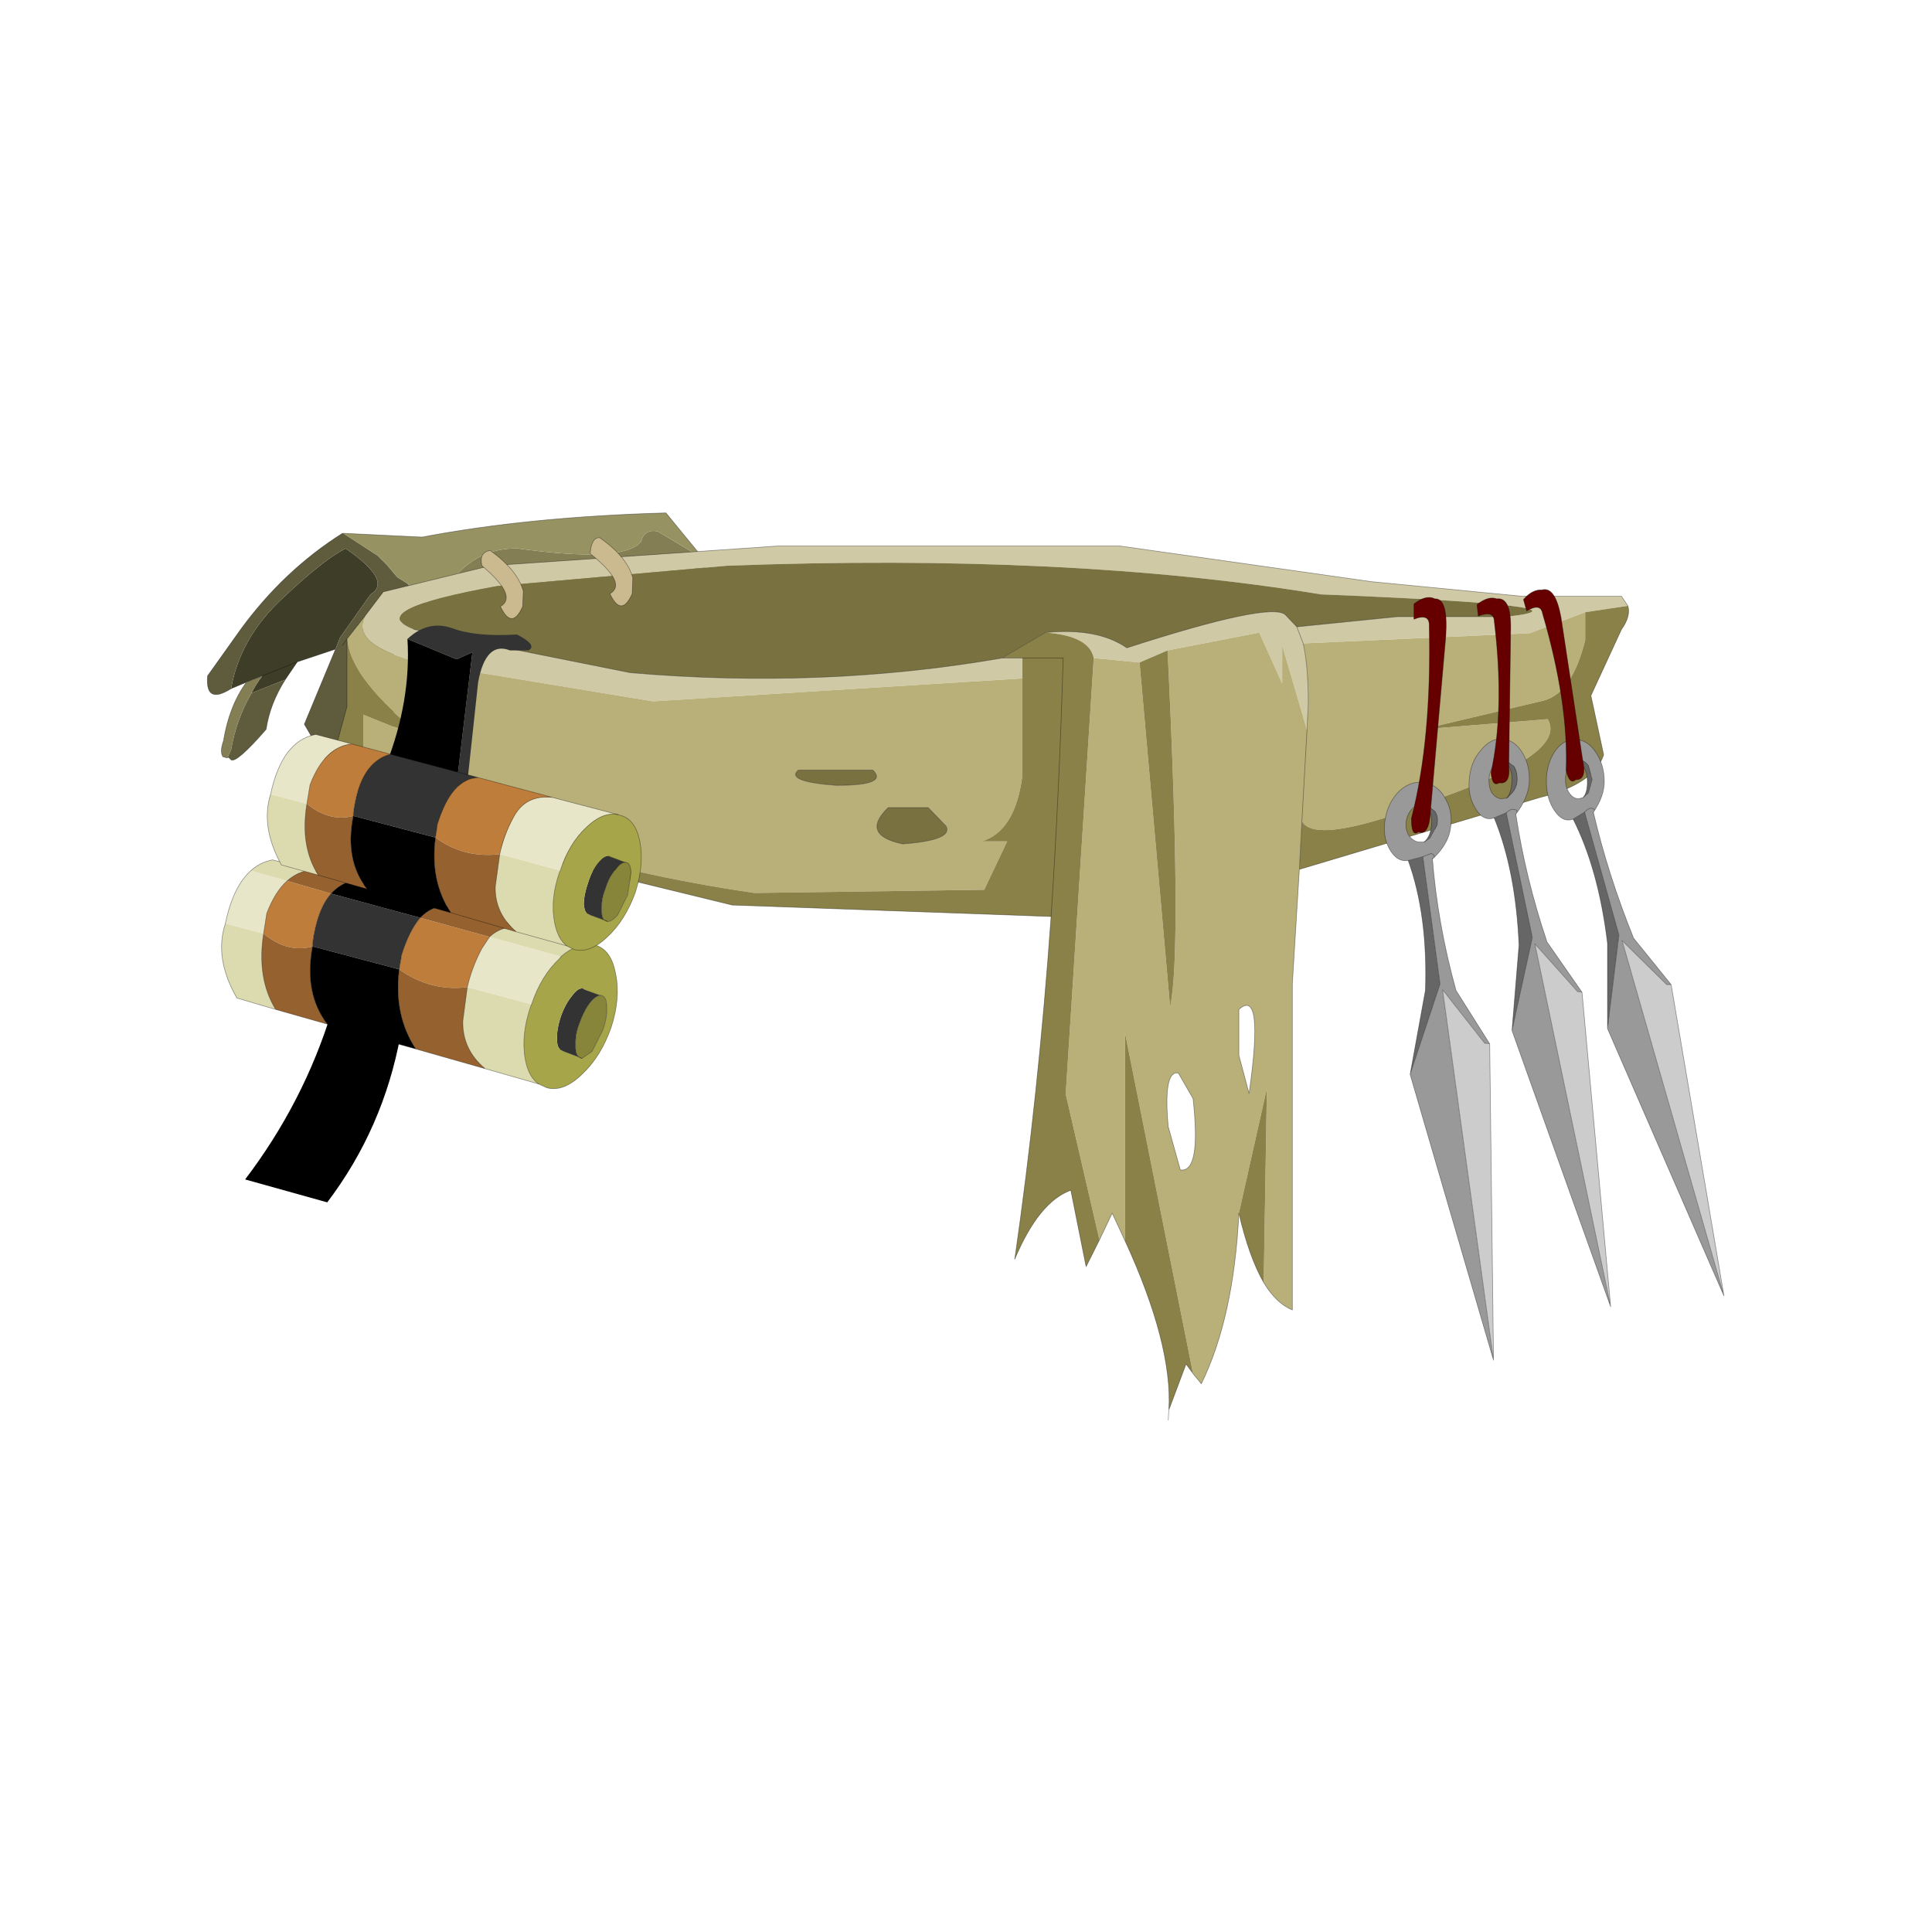 <?xml version="1.0" encoding="UTF-8" standalone="no"?>
<svg xmlns:xlink="http://www.w3.org/1999/xlink" height="440.0px" width="440.0px" xmlns="http://www.w3.org/2000/svg">
  <g transform="matrix(10.0, 0.0, 0.0, 10.0, 0.0, 0.0)">
    <use height="44.0" transform="matrix(0.909, 0.0, 0.0, 0.909, 2.0, 2.0)" width="44.0" xlink:href="#sprite0"/>
  </g>
  <defs>
    <g id="sprite0" transform="matrix(1.0, 0.0, 0.0, 1.0, 0.0, 0.0)">
      <use height="44.0" transform="matrix(1.0, 0.0, 0.0, 1.0, 0.0, 0.0)" width="44.0" xlink:href="#shape0"/>
      <use height="71.25" transform="matrix(0.319, 0.0, 0.0, 0.319, 3.0, 10.65)" width="119.1" xlink:href="#sprite1"/>
    </g>
    <g id="shape0" transform="matrix(1.0, 0.0, 0.0, 1.0, 0.0, 0.0)">
      <path d="M44.0 44.0 L0.0 44.0 0.0 0.0 44.0 0.0 44.0 44.0" fill="#43adca" fill-opacity="0.0" fill-rule="evenodd" stroke="none"/>
    </g>
    <g id="sprite1" transform="matrix(1.0, 0.0, 0.0, 1.0, 0.0, 0.0)">
      <use height="71.25" transform="matrix(1.0, 0.0, 0.0, 1.0, 0.0, 0.0)" width="119.1" xlink:href="#shape1"/>
    </g>
    <g id="shape1" transform="matrix(1.0, 0.0, 0.0, 1.0, 0.0, 0.0)">
      <path d="M9.4 54.15 L2.95 52.35 Q7.55 46.3 9.75 39.15 L15.15 41.05 Q13.8 48.35 9.4 54.15" fill="#000000" fill-rule="evenodd" stroke="none"/>
      <path d="M4.3 12.8 L3.05 13.3 1.85 13.8 Q2.55 9.8 5.9 6.7 9.25 3.55 10.85 2.8 14.55 5.35 12.8 6.4 L10.4 9.8 10.05 10.7 7.05 11.7 4.3 12.8 7.05 11.7 6.1 13.1 3.45 14.15 Q3.8 13.45 4.3 12.8" fill="#3e3d28" fill-rule="evenodd" stroke="none"/>
      <path d="M1.55 19.25 L1.85 18.6 Q2.25 16.25 3.45 14.15 L6.1 13.1 Q4.9 15.0 4.6 17.0 2.3 19.65 1.85 19.4 1.6 19.1 1.55 19.25 M10.05 10.7 L10.4 9.8 12.8 6.4 Q14.55 5.35 10.85 2.8 9.25 3.55 5.9 6.7 2.55 9.8 1.85 13.8 -0.2 15.1 0.0 12.8 L2.6 9.15 Q6.0 4.5 10.6 1.6 L10.65 1.6 13.35 3.35 14.1 4.1 14.9 5.05 15.7 5.55 17.85 8.0 14.6 8.6 14.6 20.2 10.4 21.4 7.6 16.6 10.05 10.7" fill="#5f5c3d" fill-rule="evenodd" stroke="none"/>
      <path d="M3.05 13.3 L4.3 12.8 Q3.8 13.45 3.45 14.15 2.25 16.25 1.85 18.6 L1.55 19.25 1.2 19.15 Q0.95 18.75 1.25 17.9 1.7 15.15 3.05 13.3 M15.7 5.55 Q17.6 6.65 19.1 5.4 21.2 2.7 24.4 2.8 32.7 3.95 34.05 2.25 34.3 1.25 35.35 1.45 L38.95 3.6 39.5 4.2 17.85 8.0 15.7 5.55" fill="#837e54" fill-rule="evenodd" stroke="none"/>
      <path d="M38.95 3.6 L35.35 1.45 Q34.3 1.25 34.05 2.25 32.7 3.95 24.4 2.8 21.2 2.7 19.1 5.4 17.6 6.65 15.7 5.55 L14.9 5.05 14.1 4.1 13.35 3.35 10.65 1.6 16.85 1.9 Q25.25 0.3 36.0 0.0 L38.95 3.6" fill="#979262" fill-rule="evenodd" stroke="none"/>
      <path d="M10.65 1.6 L10.6 1.6 Q6.0 4.5 2.6 9.15 L0.0 12.8 Q-0.2 15.1 1.85 13.8 M38.95 3.6 L36.0 0.0 Q25.25 0.3 16.85 1.9 L10.65 1.6 M39.5 4.2 L38.95 3.6" fill="none" stroke="#000000" stroke-linecap="round" stroke-linejoin="round" stroke-opacity="0.4" stroke-width="0.05"/>
      <path d="M4.3 12.8 L3.05 13.3 Q1.7 15.15 1.25 17.9 0.95 18.75 1.2 19.15 L1.55 19.25 M4.3 12.8 L7.05 11.7 10.05 10.7 7.6 16.6 10.4 21.4 14.6 20.2 14.6 8.6 17.85 8.0 39.5 4.2 M1.85 13.8 L3.05 13.3 M6.1 13.1 L7.05 11.7 M6.1 13.1 Q4.9 15.0 4.6 17.0 2.3 19.65 1.85 19.4 1.6 19.1 1.55 19.25" fill="none" stroke="#000000" stroke-linecap="round" stroke-linejoin="round" stroke-opacity="0.4" stroke-width="0.05"/>
      <path d="M12.4 8.05 L13.8 6.2 22.2 4.15 44.8 2.6 71.65 2.6 91.4 5.4 103.25 6.55 111.05 6.55 111.55 7.3 108.2 7.8 103.85 9.45 86.05 10.25 85.55 8.95 86.05 10.25 Q86.45 12.0 86.45 15.0 L86.35 17.05 84.4 10.4 84.4 13.4 82.6 9.4 75.4 10.8 73.2 11.75 69.6 11.4 Q69.25 9.65 65.8 9.4 69.9 9.0 72.2 10.6 83.5 6.95 84.65 8.0 L85.55 8.95 93.45 8.15 102.05 8.15 Q109.8 7.3 87.45 6.4 67.65 3.15 40.8 4.15 L22.75 5.75 Q12.2 7.65 16.2 9.15 L33.2 12.55 Q48.3 13.85 62.4 11.4 L64.0 11.4 64.0 13.0 35.0 14.8 16.8 11.8 Q11.1 10.35 12.4 8.05" fill="#cfc9a5" fill-rule="evenodd" stroke="none"/>
      <path d="M85.75 28.0 L85.2 37.0 85.2 62.6 Q83.95 62.1 82.95 60.45 L83.2 45.2 81.0 55.0 Q80.6 63.2 78.05 68.4 L77.4 67.6 72.05 40.8 72.05 57.15 71.05 55.0 70.05 57.1 67.4 45.65 69.6 11.4 73.2 11.75 75.6 38.8 Q76.55 34.35 75.4 10.8 L82.6 9.4 84.4 13.4 84.4 10.4 86.35 17.05 86.45 15.0 Q86.45 12.0 86.05 10.25 L103.85 9.45 108.2 7.8 108.2 10.0 Q107.15 14.2 104.9 14.75 L95.4 17.0 105.25 16.2 Q106.85 18.85 96.8 22.4 87.0 26.25 85.95 24.2 L85.75 28.0 M64.0 13.0 L64.0 20.6 Q63.45 25.0 60.8 25.8 L62.8 25.8 61.0 29.6 42.95 29.85 Q23.55 27.0 12.2 19.8 L12.2 15.8 17.15 17.8 Q11.15 13.1 10.95 9.9 L12.4 8.05 Q11.1 10.35 16.8 11.8 L35.0 14.8 64.0 13.0 M85.95 24.2 L86.35 17.05 85.95 24.2 M52.25 20.2 L46.4 20.2 Q45.35 21.1 49.4 21.4 53.5 21.4 52.25 20.2 M53.45 23.15 Q51.25 25.3 54.6 26.0 58.6 25.7 58.0 24.6 L56.6 23.15 53.45 23.15 M76.25 44.0 Q75.05 43.75 75.45 48.2 L76.4 51.6 Q78.05 51.85 77.4 46.0 L76.25 44.0 M81.8 45.6 Q83.0 37.2 81.0 39.0 L81.0 42.6 81.8 45.6" fill="#b9af79" fill-rule="evenodd" stroke="none"/>
      <path d="M85.55 8.95 L84.65 8.0 Q83.5 6.95 72.2 10.6 69.9 9.0 65.8 9.4 L62.4 11.4 Q48.3 13.85 33.2 12.55 L16.2 9.15 Q12.2 7.65 22.75 5.75 L40.8 4.15 Q67.65 3.15 87.45 6.4 109.8 7.3 102.05 8.15 L93.45 8.15 85.55 8.95 M53.45 23.15 L56.6 23.15 58.0 24.6 Q58.6 25.7 54.6 26.0 51.25 25.3 53.45 23.15 M52.25 20.2 Q53.5 21.4 49.4 21.4 45.35 21.1 46.4 20.2 L52.25 20.2" fill="#797240" fill-rule="evenodd" stroke="none"/>
      <path d="M111.55 7.3 Q111.8 8.1 111.05 9.15 L108.65 14.35 109.65 19.0 Q108.9 21.3 104.65 22.35 L85.75 28.0 85.95 24.2 Q87.0 26.25 96.8 22.4 106.85 18.85 105.25 16.2 L95.4 17.0 104.9 14.75 Q107.15 14.2 108.2 10.0 L108.2 7.8 111.55 7.3 M82.95 60.45 Q81.8 58.45 81.0 55.0 L83.2 45.2 82.95 60.45 M77.4 67.6 L76.85 66.85 75.5 70.45 Q75.8 65.3 72.05 57.15 L72.05 40.8 77.4 67.6 M65.8 9.4 Q69.25 9.65 69.6 11.4 L67.4 45.65 70.05 57.1 69.0 59.2 67.8 53.2 Q65.3 54.1 63.4 58.6 65.25 45.8 66.25 31.7 L41.2 30.8 15.8 24.6 9.6 20.2 10.95 15.2 10.95 9.9 Q11.15 13.1 17.15 17.8 L12.2 15.8 12.2 19.8 Q23.55 27.0 42.95 29.85 L61.0 29.6 62.8 25.8 60.8 25.8 Q63.45 25.0 64.0 20.6 L64.0 13.0 64.0 11.4 62.4 11.4 65.8 9.4 M73.2 11.75 L75.4 10.8 Q76.55 34.35 75.6 38.8 L73.2 11.75 M67.2 11.4 Q66.9 21.85 66.25 31.7 66.9 21.85 67.2 11.4 L64.0 11.4 67.2 11.4" fill="#8a8148" fill-rule="evenodd" stroke="none"/>
      <path d="M12.4 8.05 L13.8 6.2 22.2 4.15 44.8 2.6 71.65 2.6 91.4 5.4 103.25 6.55 111.05 6.55 111.55 7.3 Q111.8 8.1 111.05 9.15 L108.65 14.35 109.65 19.0 Q108.9 21.3 104.65 22.35 L85.75 28.0 85.2 37.0 85.2 62.6 Q83.95 62.1 82.95 60.45 81.8 58.45 81.0 55.0 80.6 63.2 78.05 68.4 L77.4 67.6 76.85 66.85 75.5 70.45 75.45 71.25 M86.05 10.25 L85.55 8.95 84.65 8.0 Q83.5 6.95 72.2 10.6 69.9 9.0 65.8 9.4 M86.35 17.05 L86.45 15.0 Q86.45 12.0 86.05 10.25 M64.0 11.4 L62.4 11.4 Q48.3 13.85 33.2 12.55 L16.2 9.15 M102.05 8.15 L93.45 8.15 85.55 8.95 M62.4 11.4 L65.8 9.4 M10.95 9.9 L10.95 15.2 9.6 20.2 15.8 24.6 41.2 30.8 66.25 31.7 M67.2 11.4 L64.0 11.4 M85.95 24.2 L85.75 28.0 M86.35 17.05 L85.95 24.2 M10.95 9.9 L10.6 10.4 M10.95 9.9 L12.4 8.05 M52.25 20.2 L46.4 20.2 Q45.35 21.1 49.4 21.4 53.5 21.4 52.25 20.2 M53.45 23.15 Q51.25 25.3 54.6 26.0 58.6 25.7 58.0 24.6 L56.6 23.15 53.45 23.15 M76.25 44.0 Q75.05 43.75 75.45 48.2 L76.4 51.6 Q78.05 51.85 77.4 46.0 L76.25 44.0 M81.8 45.6 Q83.0 37.2 81.0 39.0 L81.0 42.6 81.8 45.6 M70.05 57.1 L69.0 59.2 67.8 53.2 Q65.3 54.1 63.4 58.6 M70.05 57.1 L71.05 55.0 72.05 57.15 Q75.8 65.3 75.5 70.45" fill="none" stroke="#000000" stroke-linecap="round" stroke-linejoin="round" stroke-opacity="0.4" stroke-width="0.05"/>
      <path d="M66.25 31.7 Q66.9 21.85 67.2 11.4 M63.4 58.6 Q65.25 45.8 66.25 31.7" fill="none" stroke="#000000" stroke-linecap="round" stroke-linejoin="round" stroke-opacity="0.4" stroke-width="0.05"/>
      <path d="M24.8 6.15 L24.75 7.35 Q23.9 9.25 23.0 7.35 24.4 6.55 21.55 4.15 21.3 3.1 22.2 2.95 24.35 4.5 24.8 6.15 M30.05 3.2 Q30.15 1.9 30.8 1.95 32.95 3.45 33.4 5.1 L33.35 6.35 Q32.5 8.25 31.6 6.35 33.0 5.55 30.05 3.2" fill="#cbb98f" fill-rule="evenodd" stroke="none"/>
      <path d="M24.8 6.15 Q24.35 4.5 22.2 2.95 21.3 3.1 21.55 4.15 24.4 6.55 23.0 7.35 23.9 9.25 24.75 7.35 L24.8 6.15" fill="none" stroke="#000000" stroke-linecap="round" stroke-linejoin="round" stroke-opacity="0.4" stroke-width="0.05"/>
      <path d="M30.05 3.2 Q33.0 5.55 31.6 6.35 32.5 8.25 33.35 6.35 L33.4 5.1 Q32.95 3.45 30.8 1.95 30.15 1.9 30.05 3.2" fill="none" stroke="#000000" stroke-linecap="round" stroke-linejoin="round" stroke-opacity="0.4" stroke-width="0.05"/>
      <path d="M6.25 28.9 Q5.3 29.75 4.65 31.45 L4.4 33.05 1.4 32.25 Q2.0 29.35 3.4 28.1 L6.25 28.9 M20.4 37.25 Q20.75 35.7 21.55 34.2 L22.15 33.3 27.75 34.85 27.65 35.0 Q26.2 36.35 25.45 38.6 L20.4 37.25" fill="#e7e6c9" fill-rule="evenodd" stroke="none"/>
      <path d="M6.25 28.9 L3.4 28.1 Q4.1 27.45 5.1 27.25 L8.15 28.05 Q7.1 28.15 6.25 28.9 M1.4 32.25 L4.4 33.05 Q3.85 36.55 5.35 39.0 L2.3 38.1 Q0.5 34.95 1.4 32.25 M22.15 33.3 Q23.15 32.35 24.8 32.5 L30.25 33.95 Q29.1 33.7 27.75 34.85 L22.15 33.3 M20.4 37.25 L25.45 38.6 25.4 38.7 Q24.6 41.0 24.95 42.9 25.2 44.3 26.0 44.85 L21.8 43.65 Q20.0 42.15 20.05 39.9 L20.4 37.25" fill="#dcdbaf" fill-rule="evenodd" stroke="none"/>
      <path d="M8.25 34.05 L8.25 33.8 Q8.6 31.15 9.7 29.9 L16.7 31.8 Q15.85 32.8 15.25 34.7 L15.05 35.85 8.25 34.05 M29.45 37.35 L29.6 37.45 30.85 37.9 Q30.5 37.9 30.05 38.45 L29.9 38.65 Q29.5 39.25 29.2 40.1 28.9 40.85 28.9 41.55 L28.9 41.95 Q28.9 42.55 29.2 42.75 L28.0 42.3 27.7 42.15 Q27.45 41.95 27.45 41.4 27.4 40.6 27.75 39.55 28.1 38.55 28.65 37.9 29.1 37.3 29.45 37.35" fill="#333333" fill-rule="evenodd" stroke="none"/>
      <path d="M4.4 33.05 L4.65 31.45 Q5.3 29.75 6.25 28.9 L9.7 29.9 Q8.6 31.15 8.25 33.8 L8.25 34.05 Q6.3 34.6 4.4 33.05 M15.05 35.85 L15.25 34.7 Q15.85 32.8 16.7 31.8 L22.15 33.3 21.55 34.2 Q20.75 35.7 20.4 37.25 17.5 37.6 15.05 35.85" fill="#bf7d3c" fill-rule="evenodd" stroke="none"/>
      <path d="M4.4 33.05 Q6.3 34.6 8.25 34.05 7.55 37.7 9.4 40.15 L5.35 39.0 Q3.85 36.55 4.4 33.05 M9.7 29.9 L6.25 28.9 Q7.1 28.15 8.15 28.05 L11.3 28.9 Q10.4 29.15 9.7 29.9 M16.7 31.8 Q17.6 30.85 18.7 30.9 L24.8 32.5 Q23.15 32.35 22.15 33.3 L16.7 31.8 M15.05 35.85 Q17.5 37.6 20.4 37.25 L20.05 39.9 Q20.0 42.15 21.8 43.65 L16.35 42.1 Q14.6 39.45 15.05 35.85" fill="#95622f" fill-rule="evenodd" stroke="none"/>
      <path d="M9.4 40.15 Q7.55 37.7 8.25 34.05 L15.05 35.85 Q14.6 39.45 16.35 42.1 L9.4 40.15 M16.7 31.8 L9.7 29.9 Q10.4 29.15 11.3 28.9 L18.7 30.9 Q17.6 30.85 16.7 31.8" fill="#000000" fill-rule="evenodd" stroke="none"/>
      <path d="M27.75 34.85 Q29.1 33.7 30.25 33.95 L30.45 33.95 Q31.7 34.3 32.05 36.2 32.45 38.1 31.7 40.4 30.9 42.7 29.4 44.1 27.95 45.5 26.65 45.15 L26.0 44.85 Q25.2 44.3 24.95 42.9 24.6 41.0 25.4 38.7 L25.45 38.6 Q26.2 36.35 27.65 35.0 L27.75 34.85 M29.6 37.45 L29.5 37.35 29.45 37.35 Q29.1 37.3 28.65 37.9 28.1 38.55 27.75 39.55 27.4 40.6 27.45 41.4 27.45 41.95 27.7 42.15 L27.85 42.25 28.0 42.3 29.2 42.75 29.3 42.8 29.4 42.85 30.2 42.3 31.05 40.6 Q31.4 39.6 31.35 38.8 31.35 38.0 30.95 37.9 L30.85 37.9 29.6 37.45" fill="#a7a549" fill-rule="evenodd" stroke="none"/>
      <path d="M29.2 42.75 Q28.9 42.55 28.9 41.95 L28.9 41.55 Q28.9 40.85 29.2 40.1 29.5 39.25 29.9 38.65 L30.05 38.45 Q30.5 37.9 30.85 37.9 L30.95 37.9 Q31.35 38.0 31.35 38.8 31.4 39.6 31.05 40.6 L30.2 42.3 29.4 42.85 29.2 42.75" fill="#87853a" fill-rule="evenodd" stroke="none"/>
      <path d="M29.4 42.85 L29.3 42.8 29.2 42.75 29.4 42.85" fill="#8a8148" fill-rule="evenodd" stroke="none"/>
      <path d="M4.4 33.05 L4.65 31.45 Q5.3 29.75 6.25 28.9 7.1 28.15 8.15 28.05 L5.1 27.25 Q4.1 27.45 3.4 28.1 2.0 29.35 1.4 32.25 M8.25 34.05 L8.25 33.8 Q8.6 31.15 9.7 29.9 10.4 29.15 11.3 28.9 L8.15 28.05 M5.35 39.0 L2.3 38.1 Q0.5 34.95 1.4 32.25 M4.4 33.05 Q3.85 36.55 5.35 39.0 L9.4 40.15 Q7.55 37.7 8.25 34.05 M15.05 35.85 L15.25 34.7 Q15.85 32.8 16.7 31.8 M18.7 30.9 Q17.6 30.85 16.7 31.8 M22.15 33.3 Q23.15 32.35 24.8 32.5 L18.7 30.9 11.3 28.9 M20.4 37.25 Q20.75 35.7 21.55 34.2 L22.15 33.3 M30.25 33.95 L24.8 32.5 M26.0 44.85 L21.8 43.65 16.35 42.1 9.4 40.15 M29.45 37.35 L29.6 37.45 M27.7 42.15 L28.0 42.3 29.2 42.75 29.4 42.85 M30.85 37.9 L29.6 37.45 M20.4 37.25 L20.05 39.9 Q20.0 42.15 21.8 43.65 M16.35 42.1 Q14.6 39.45 15.05 35.85" fill="none" stroke="#000000" stroke-linecap="round" stroke-linejoin="round" stroke-opacity="0.4" stroke-width="0.05"/>
      <path d="M27.75 34.85 Q29.1 33.7 30.25 33.95 L30.45 33.95 Q31.7 34.3 32.05 36.2 32.45 38.1 31.7 40.4 30.9 42.7 29.4 44.1 27.95 45.5 26.65 45.15 L26.0 44.85 Q25.2 44.3 24.95 42.9 24.6 41.0 25.4 38.7 L25.45 38.6 Q26.2 36.35 27.65 35.0 L27.75 34.85 M29.2 42.75 Q28.9 42.55 28.9 41.95 L28.9 41.55 Q28.9 40.85 29.2 40.1 29.5 39.25 29.9 38.65 L30.05 38.45 Q30.5 37.9 30.85 37.9 L30.95 37.9 Q31.35 38.0 31.35 38.8 31.4 39.6 31.05 40.6 L30.2 42.3 29.4 42.85 29.3 42.8 29.2 42.75" fill="none" stroke="#000000" stroke-linecap="round" stroke-linejoin="round" stroke-opacity="0.4" stroke-width="0.05"/>
      <path d="M15.7 9.9 L19.55 11.5 20.8 10.95 19.55 21.4 14.0 19.85 Q16.0 14.75 15.7 9.9" fill="#000000" fill-rule="evenodd" stroke="none"/>
      <path d="M15.7 9.9 Q17.3 8.4 19.2 9.05 21.05 9.75 24.3 9.55 25.95 10.4 25.2 10.8 L23.75 10.8 Q21.85 10.05 21.25 13.3 L20.35 21.65 19.55 21.4 20.8 10.95 19.55 11.5 15.7 9.9" fill="#333333" fill-rule="evenodd" stroke="none"/>
      <path d="M4.95 22.1 Q5.85 17.9 8.5 17.4 L11.35 18.15 Q9.2 18.35 8.05 21.35 L7.8 22.85 4.95 22.1 M27.1 22.35 L32.25 23.7 Q31.05 23.45 29.75 24.7 28.4 25.95 27.7 28.1 L22.95 26.8 Q23.25 25.35 24.0 23.95 24.95 22.1 27.1 22.35" fill="#e7e6c9" fill-rule="evenodd" stroke="none"/>
      <path d="M4.95 22.1 L7.8 22.85 Q7.25 26.2 8.7 28.45 L5.8 27.65 Q4.15 24.65 4.95 22.1 M28.2 34.0 L24.25 32.9 Q22.55 31.45 22.6 29.35 L22.95 26.8 27.7 28.1 27.65 28.2 Q26.9 30.35 27.25 32.15 27.5 33.45 28.2 34.0" fill="#dcdbaf" fill-rule="evenodd" stroke="none"/>
      <path d="M14.35 18.95 L21.3 20.8 Q19.2 20.8 18.05 24.45 L17.9 25.5 11.45 23.8 11.45 23.6 Q11.95 19.6 14.35 18.95 M31.2 32.0 L30.1 31.6 29.8 31.45 Q29.6 31.3 29.55 30.75 29.55 30.0 29.9 29.0 30.2 28.05 30.7 27.45 31.15 26.9 31.5 26.95 L31.6 27.0 32.8 27.45 Q32.45 27.45 32.05 28.0 L31.9 28.15 Q31.5 28.7 31.25 29.5 30.95 30.25 30.95 30.9 L30.95 31.25 Q30.95 31.85 31.2 32.0" fill="#333333" fill-rule="evenodd" stroke="none"/>
      <path d="M7.8 22.85 L8.05 21.35 Q9.2 18.35 11.35 18.15 L14.35 18.95 Q11.95 19.6 11.45 23.6 L11.45 23.8 Q9.6 24.3 7.8 22.85 M21.3 20.8 L27.1 22.35 Q24.95 22.1 24.0 23.95 23.25 25.35 22.95 26.8 20.15 27.15 17.9 25.5 L18.05 24.45 Q19.2 20.8 21.3 20.8" fill="#bf7d3c" fill-rule="evenodd" stroke="none"/>
      <path d="M24.25 32.9 L19.1 31.4 Q17.45 28.9 17.9 25.5 20.15 27.15 22.95 26.8 L22.6 29.35 Q22.55 31.45 24.25 32.9 M12.55 29.55 L8.7 28.45 Q7.25 26.2 7.8 22.85 9.6 24.3 11.45 23.8 10.75 27.3 12.55 29.55" fill="#95622f" fill-rule="evenodd" stroke="none"/>
      <path d="M19.1 31.4 L12.55 29.55 Q10.75 27.3 11.45 23.8 L17.9 25.5 Q17.45 28.9 19.1 31.4" fill="#000000" fill-rule="evenodd" stroke="none"/>
      <path d="M32.25 23.7 L32.4 23.75 Q33.6 24.05 33.95 25.8 34.3 27.6 33.6 29.8 32.8 32.0 31.4 33.3 30.05 34.6 28.8 34.3 L28.2 34.0 Q27.5 33.45 27.25 32.15 26.9 30.35 27.65 28.2 L27.7 28.1 Q28.4 25.95 29.75 24.7 31.05 23.45 32.25 23.7 M31.4 32.1 Q31.75 32.1 32.2 31.6 L33.0 30.0 33.25 28.3 Q33.25 27.55 32.9 27.45 L32.8 27.45 31.6 27.0 31.5 26.95 Q31.15 26.9 30.7 27.45 30.2 28.05 29.9 29.0 29.55 30.0 29.55 30.75 29.6 31.3 29.8 31.45 L29.95 31.55 30.1 31.6 31.2 32.0 31.35 32.05 31.4 32.1" fill="#a7a549" fill-rule="evenodd" stroke="none"/>
      <path d="M32.8 27.45 L32.9 27.45 Q33.25 27.55 33.25 28.3 L33.0 30.0 32.2 31.6 Q31.75 32.1 31.4 32.1 L31.2 32.0 Q30.95 31.85 30.95 31.25 L30.95 30.9 Q30.95 30.25 31.25 29.5 31.5 28.7 31.9 28.15 L32.05 28.0 Q32.45 27.45 32.8 27.45" fill="#87853a" fill-rule="evenodd" stroke="none"/>
      <path d="M31.4 32.1 L31.35 32.05 31.2 32.0 31.4 32.1" fill="#8a8148" fill-rule="evenodd" stroke="none"/>
      <path d="M11.35 18.15 L8.5 17.4 Q5.85 17.9 4.95 22.1 M7.8 22.85 L8.05 21.35 Q9.2 18.35 11.35 18.15 L14.35 18.95 21.3 20.8 27.1 22.35 32.25 23.7 M28.2 34.0 L24.25 32.9 19.1 31.4 12.55 29.55 8.7 28.45 5.8 27.65 Q4.15 24.65 4.95 22.1 M11.45 23.8 L11.45 23.6 Q11.95 19.6 14.35 18.95 M8.7 28.45 Q7.25 26.2 7.8 22.85 M12.55 29.55 Q10.75 27.3 11.45 23.8 M17.9 25.5 L18.05 24.45 Q19.2 20.8 21.3 20.8 M22.95 26.8 Q23.25 25.35 24.0 23.95 24.95 22.1 27.1 22.35 M22.95 26.8 L22.6 29.35 Q22.55 31.45 24.25 32.9 M31.2 32.0 L30.1 31.6 M31.6 27.0 L32.8 27.45 M31.2 32.0 L31.4 32.1 M31.6 27.0 L31.5 26.95 M29.8 31.45 L30.1 31.6 M17.9 25.5 Q17.45 28.9 19.1 31.4" fill="none" stroke="#000000" stroke-linecap="round" stroke-linejoin="round" stroke-opacity="0.4" stroke-width="0.05"/>
      <path d="M32.25 23.7 L32.4 23.75 Q33.6 24.05 33.95 25.8 34.3 27.6 33.6 29.8 32.8 32.0 31.4 33.3 30.05 34.6 28.8 34.3 L28.2 34.0 Q27.5 33.45 27.25 32.15 26.9 30.35 27.65 28.2 L27.7 28.1 Q28.4 25.95 29.75 24.7 31.05 23.45 32.25 23.7 M32.8 27.45 L32.9 27.45 Q33.25 27.55 33.25 28.3 L33.0 30.0 32.2 31.6 Q31.75 32.1 31.4 32.1 L31.35 32.05 31.2 32.0 M32.8 27.45 Q32.45 27.45 32.05 28.0 L31.9 28.15 Q31.5 28.7 31.25 29.5 30.95 30.25 30.95 30.9 L30.95 31.25 Q30.95 31.85 31.2 32.0" fill="none" stroke="#000000" stroke-linecap="round" stroke-linejoin="round" stroke-opacity="0.4" stroke-width="0.05"/>
      <path d="M94.3 27.3 Q93.4 27.45 92.8 26.35 92.25 25.3 92.5 24.0 92.75 22.65 93.65 21.8 94.55 21.0 95.6 21.2 96.7 21.4 97.25 22.5 97.85 23.55 97.6 24.9 97.4 26.05 96.25 27.15 L96.2 27.15 Q96.6 32.25 98.05 37.5 L100.7 41.7 100.3 41.65 97.0 37.45 101.0 66.55 94.45 44.1 96.8 37.0 95.45 27.0 94.3 27.3 M96.25 27.15 Q96.5 26.9 96.1 26.75 L95.45 27.0 96.1 26.75 Q96.5 26.9 96.25 27.15 M95.15 22.9 L94.7 23.15 Q94.3 23.5 94.15 24.15 94.05 24.75 94.3 25.25 94.6 25.75 95.1 25.85 L95.55 25.85 96.0 25.55 96.55 24.55 Q96.7 23.9 96.4 23.45 L95.65 22.85 95.15 22.9" fill="#999999" fill-rule="evenodd" stroke="none"/>
      <path d="M94.45 44.1 L95.65 37.5 Q95.85 31.6 94.3 27.3 L95.45 27.0 96.8 37.0 94.45 44.1 M95.15 22.9 L95.65 22.85 96.4 23.45 Q96.7 23.9 96.55 24.55 L96.0 25.55 95.55 25.85 Q96.1 25.4 96.15 24.3 96.2 23.15 95.15 22.9" fill="#666666" fill-rule="evenodd" stroke="none"/>
      <path d="M100.7 41.7 L101.0 66.55 97.0 37.45 100.3 41.65 100.7 41.7" fill="#cccccc" fill-rule="evenodd" stroke="none"/>
      <path d="M94.3 27.3 Q93.4 27.45 92.8 26.35 92.25 25.3 92.5 24.0 92.75 22.65 93.65 21.8 94.55 21.0 95.6 21.2 96.7 21.4 97.25 22.5 97.85 23.55 97.6 24.9 97.4 26.05 96.25 27.15 L96.2 27.15 M94.3 27.3 L95.45 27.0 96.1 26.75 Q96.5 26.9 96.25 27.15 M95.55 25.85 L95.1 25.85 Q94.6 25.75 94.3 25.25 94.05 24.75 94.15 24.15 94.3 23.5 94.7 23.15 L95.15 22.9 95.65 22.85 96.4 23.45 Q96.7 23.9 96.55 24.55 L96.0 25.55 95.55 25.85" fill="none" stroke="#000000" stroke-linecap="round" stroke-linejoin="round" stroke-opacity="0.4" stroke-width="0.05"/>
      <path d="M96.2 27.15 Q96.6 32.25 98.05 37.5 L100.7 41.7 101.0 66.55 94.45 44.1 95.65 37.5 Q95.85 31.6 94.3 27.3 M95.55 25.85 Q96.1 25.4 96.15 24.3 96.2 23.15 95.15 22.9 M95.45 27.0 L96.8 37.0 94.45 44.1 M101.0 66.55 L97.0 37.45 100.3 41.65 100.7 41.7" fill="none" stroke="#000000" stroke-linecap="round" stroke-linejoin="round" stroke-opacity="0.4" stroke-width="0.05"/>
      <path d="M101.4 19.5 L101.05 19.8 Q100.7 20.2 100.65 20.85 100.6 21.45 100.85 21.95 101.15 22.4 101.6 22.45 L102.05 22.4 102.4 22.05 Q102.8 21.65 102.85 21.05 102.9 20.4 102.6 19.9 L101.9 19.4 101.4 19.5 M101.05 23.95 Q100.2 24.25 99.6 23.25 98.95 22.2 99.1 20.9 99.2 19.55 100.0 18.65 100.75 17.7 101.7 17.75 102.7 17.85 103.3 18.9 103.9 19.9 103.8 21.25 103.7 22.4 102.8 23.6 L102.75 23.65 Q103.5 28.65 105.2 33.7 L107.95 37.65 107.6 37.6 104.25 33.85 110.2 62.35 102.45 40.65 104.05 33.35 102.0 23.55 101.05 23.95 M102.8 23.6 Q102.95 23.3 102.6 23.3 102.4 23.2 102.0 23.55 102.4 23.2 102.6 23.3 102.95 23.3 102.8 23.6" fill="#999999" fill-rule="evenodd" stroke="none"/>
      <path d="M101.4 19.5 L101.9 19.4 102.6 19.9 Q102.9 20.4 102.85 21.05 102.8 21.65 102.4 22.05 L102.05 22.4 Q102.45 21.9 102.45 20.8 102.4 19.65 101.4 19.5 M102.45 40.65 L103.0 33.95 Q102.75 28.1 101.05 23.95 L102.0 23.55 104.05 33.35 102.45 40.65" fill="#666666" fill-rule="evenodd" stroke="none"/>
      <path d="M107.95 37.65 L110.2 62.35 104.25 33.85 107.6 37.6 107.95 37.65" fill="#cccccc" fill-rule="evenodd" stroke="none"/>
      <path d="M102.05 22.4 L101.6 22.45 Q101.15 22.4 100.85 21.95 100.6 21.45 100.65 20.85 100.7 20.2 101.05 19.8 L101.4 19.5 101.9 19.4 102.6 19.9 Q102.9 20.4 102.85 21.05 102.8 21.65 102.4 22.05 L102.05 22.4 M101.05 23.95 Q100.2 24.25 99.6 23.25 98.95 22.2 99.1 20.9 99.2 19.55 100.0 18.65 100.75 17.7 101.7 17.75 102.7 17.85 103.3 18.9 103.9 19.9 103.8 21.25 103.7 22.4 102.8 23.6 L102.75 23.65 M101.05 23.95 L102.0 23.55 Q102.4 23.2 102.6 23.3 102.95 23.3 102.8 23.6" fill="none" stroke="#000000" stroke-linecap="round" stroke-linejoin="round" stroke-opacity="0.4" stroke-width="0.05"/>
      <path d="M102.05 22.4 Q102.45 21.9 102.45 20.8 102.4 19.65 101.4 19.5 M102.75 23.65 Q103.5 28.65 105.2 33.7 L107.95 37.65 110.2 62.35 102.45 40.65 103.0 33.95 Q102.75 28.1 101.05 23.95 M102.0 23.55 L104.05 33.35 102.45 40.65 M110.2 62.35 L104.25 33.85 107.6 37.6 107.95 37.65" fill="none" stroke="#000000" stroke-linecap="round" stroke-linejoin="round" stroke-opacity="0.4" stroke-width="0.05"/>
      <path d="M107.25 24.05 Q106.45 24.35 105.8 23.4 105.15 22.45 105.15 21.1 105.15 19.75 105.8 18.75 106.45 17.8 107.4 17.8 108.35 17.8 109.0 18.75 109.7 19.75 109.7 21.1 109.7 22.25 108.85 23.5 L108.85 23.55 Q110.0 28.45 112.0 33.4 L114.95 37.05 114.6 37.05 111.1 33.6 119.1 61.5 109.95 40.5 110.85 33.15 108.15 23.5 107.25 24.05 M108.85 23.5 Q109.05 23.25 108.7 23.2 108.5 23.15 108.15 23.5 108.5 23.15 108.7 23.2 109.05 23.25 108.85 23.5 M107.3 19.55 L106.95 19.85 Q106.65 20.3 106.65 20.95 106.65 21.55 106.95 22.0 107.25 22.45 107.7 22.45 L108.05 22.35 108.45 22.0 108.75 20.95 108.45 19.85 Q108.1 19.4 107.7 19.4 107.45 19.4 107.3 19.55" fill="#999999" fill-rule="evenodd" stroke="none"/>
      <path d="M109.95 40.5 L109.95 33.8 Q109.25 28.0 107.25 24.05 L108.15 23.5 110.85 33.15 109.95 40.5 M107.3 19.55 Q107.45 19.4 107.7 19.4 108.1 19.4 108.45 19.85 L108.75 20.95 108.45 22.0 108.05 22.35 Q108.45 21.85 108.35 20.75 108.2 19.6 107.3 19.55" fill="#666666" fill-rule="evenodd" stroke="none"/>
      <path d="M114.95 37.05 L119.1 61.5 111.1 33.6 114.6 37.05 114.95 37.05" fill="#cccccc" fill-rule="evenodd" stroke="none"/>
      <path d="M107.25 24.05 Q106.45 24.35 105.8 23.4 105.15 22.45 105.15 21.1 105.15 19.75 105.8 18.75 106.45 17.8 107.4 17.8 108.35 17.8 109.0 18.75 109.7 19.75 109.7 21.1 109.7 22.25 108.85 23.5 L108.85 23.55 M107.25 24.05 L108.15 23.5 Q108.5 23.15 108.7 23.2 109.05 23.25 108.85 23.5 M108.05 22.35 L107.7 22.45 Q107.25 22.45 106.95 22.0 106.65 21.55 106.65 20.95 106.65 20.3 106.95 19.85 L107.3 19.55 Q107.45 19.4 107.7 19.4 108.1 19.4 108.45 19.85 L108.75 20.95 108.45 22.0 108.05 22.35" fill="none" stroke="#000000" stroke-linecap="round" stroke-linejoin="round" stroke-opacity="0.4" stroke-width="0.05"/>
      <path d="M108.85 23.55 Q110.0 28.45 112.0 33.4 L114.95 37.05 119.1 61.5 109.95 40.5 109.95 33.8 Q109.25 28.0 107.25 24.05 M108.05 22.35 Q108.45 21.85 108.35 20.75 108.2 19.6 107.3 19.55 M108.15 23.5 L110.85 33.15 109.95 40.5 M119.1 61.5 L111.1 33.6 114.6 37.05 114.95 37.05" fill="none" stroke="#000000" stroke-linecap="round" stroke-linejoin="round" stroke-opacity="0.4" stroke-width="0.05"/>
      <path d="M95.95 8.9 Q96.0 7.85 94.75 8.35 L94.75 7.15 Q95.7 6.4 96.4 6.75 97.45 6.7 97.25 9.7 L96.05 23.4 Q95.95 25.4 95.1 25.05 94.55 25.5 94.55 24.0 96.15 17.8 95.95 8.9" fill="#660000" fill-rule="evenodd" stroke="none"/>
      <path d="M95.95 8.9 Q96.15 17.8 94.55 24.0 94.55 25.5 95.1 25.05 95.95 25.4 96.05 23.4 L97.25 9.7 Q97.45 6.7 96.4 6.75 95.7 6.4 94.75 7.15 L94.75 8.35 Q96.0 7.85 95.95 8.9 Z" fill="none" stroke="#000000" stroke-linecap="round" stroke-linejoin="round" stroke-opacity="0.4" stroke-width="0.05"/>
      <path d="M101.05 8.45 Q101.0 7.65 99.8 8.1 L99.7 7.2 Q100.6 6.5 101.25 6.75 102.35 6.6 102.35 8.95 L102.2 19.8 Q102.35 21.35 101.45 21.2 100.9 21.55 100.8 20.4 101.9 15.4 101.05 8.45" fill="#660000" fill-rule="evenodd" stroke="none"/>
      <path d="M101.05 8.45 Q101.9 15.4 100.8 20.4 100.9 21.55 101.45 21.2 102.35 21.35 102.2 19.8 L102.35 8.95 Q102.35 6.6 101.25 6.75 100.6 6.5 99.7 7.2 L99.8 8.1 Q101.0 7.65 101.05 8.45 Z" fill="none" stroke="#000000" stroke-linecap="round" stroke-linejoin="round" stroke-opacity="0.4" stroke-width="0.05"/>
      <path d="M104.85 7.9 Q104.7 7.05 103.6 7.7 L103.35 6.8 Q104.05 6.0 104.8 6.05 105.85 5.75 106.3 8.2 L108.0 19.4 Q108.35 21.0 107.45 20.95 107.0 21.4 106.7 20.25 106.9 14.9 104.85 7.9" fill="#660000" fill-rule="evenodd" stroke="none"/>
      <path d="M104.85 7.9 Q106.9 14.9 106.7 20.25 107.0 21.4 107.45 20.95 108.35 21.0 108.0 19.4 L106.3 8.2 Q105.85 5.75 104.8 6.05 104.05 6.0 103.35 6.8 L103.6 7.7 Q104.7 7.05 104.85 7.9 Z" fill="none" stroke="#000000" stroke-linecap="round" stroke-linejoin="round" stroke-opacity="0.4" stroke-width="0.05"/>
    </g>
  </defs>
</svg>
